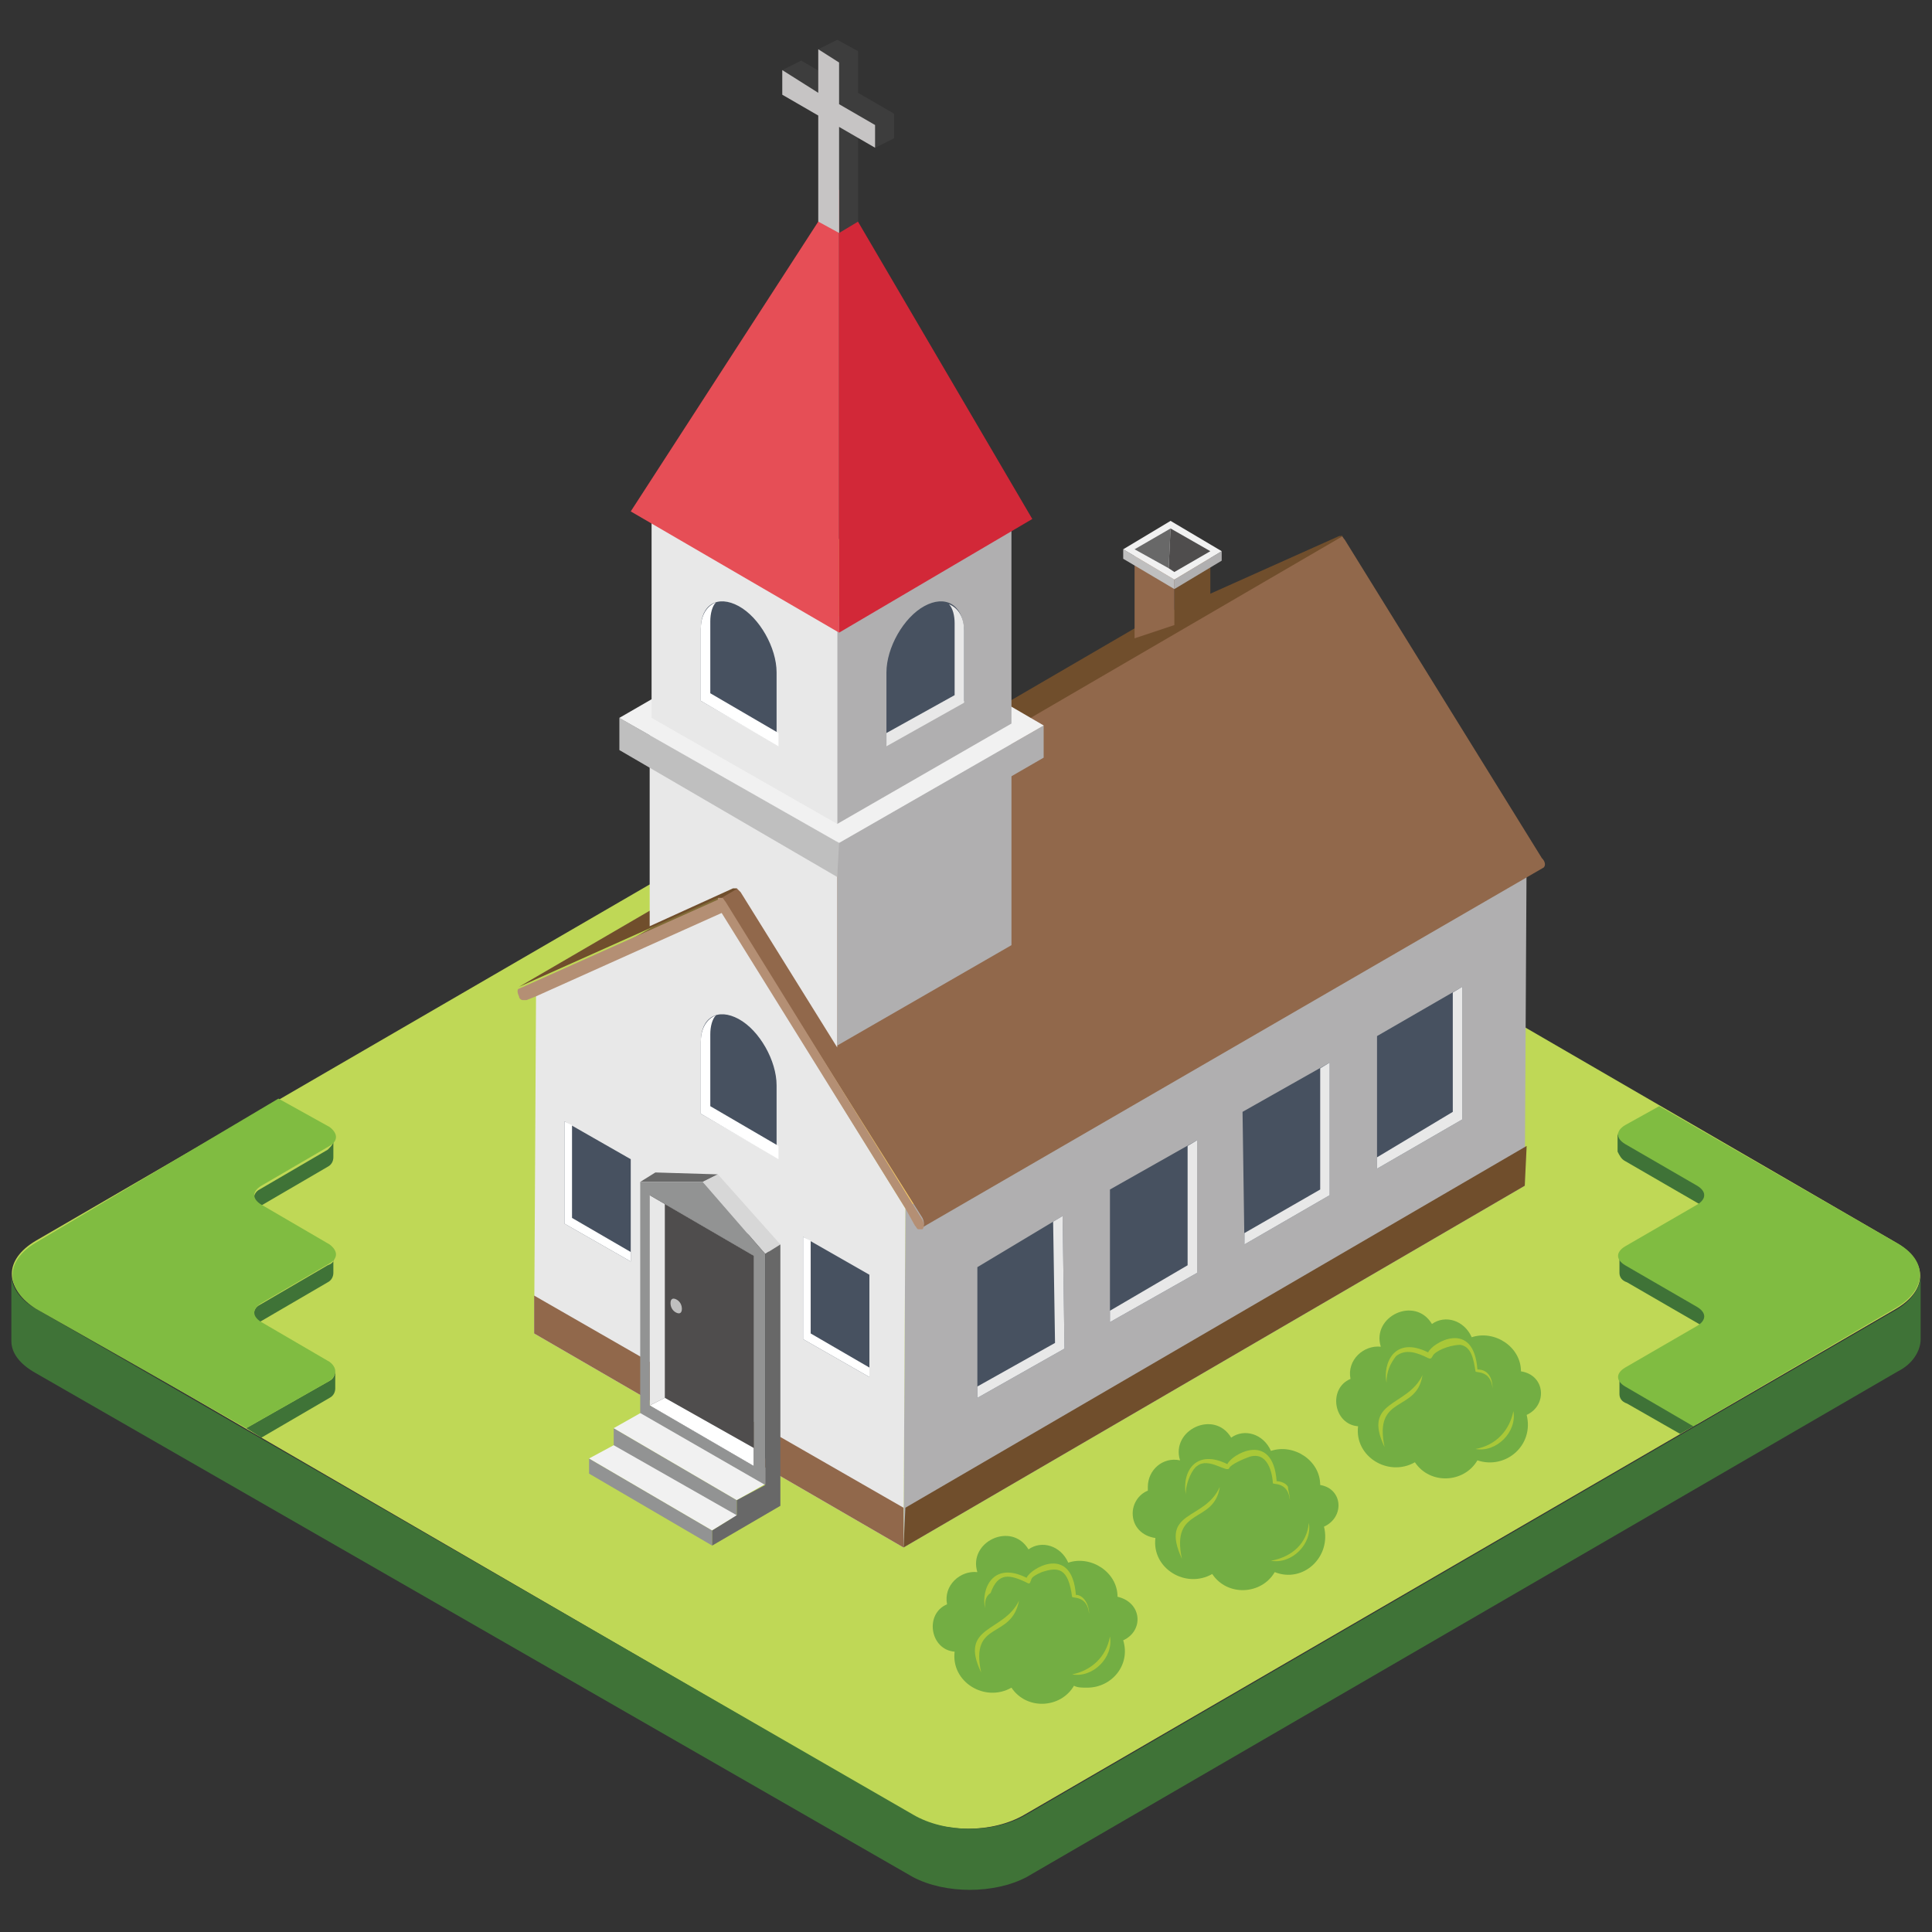 <svg xmlns="http://www.w3.org/2000/svg" xmlns:xlink="http://www.w3.org/1999/xlink" enable-background="new 0 0 102 102" viewBox="0 0 102 102"><rect x="0" y="0" width="102" height="102" fill="#333333" stroke="none"/><path fill="#BFD856" d="M100.1,65.6c1.7,1,1.7,2.5,0,3.5l-46,26.7c-1.7,1-4.3,1-6,0L1.9,69c-1.7-1-1.7-2.5,0-3.5l46-26.7
					c1.6-1,4.3-1,6,0L100.1,65.6z" enable-background="new"/><path fill="#3F7337" d="M101.4,67.3v3.4c0,0.6-0.4,1.3-1.2,1.7l-46,26.7v0c-1.7,0.9-4.3,0.9-6,0L1.9,72.5C1,72,0.6,71.4,0.6,70.8
			l0-3.5c0,0.6,0.4,1.3,1.3,1.8l46.3,26.7c1.7,1,4.3,1,6,0l46-26.7C101,68.6,101.4,67.9,101.4,67.3z"/><polygon fill="#929393" points="32.4 75.4 32.4 76.5 38.9 80.3 38.9 79.2"/><polygon fill="#F1F1F1" points="32.4 75.4 38.9 79.2 41.2 77.9 34.7 74.1"/><polygon fill="#929393" points="31.1 77 31.1 77.8 37.6 81.6 37.6 80.8"/><polygon fill="#F1F1F1" points="31.1 77 37.6 80.8 38.9 80 32.4 76.3"/><defs><polygon id="a" points="27.4 52.1 60.2 33 60.2 33 27.4 52.1" enable-background="new"/></defs><clipPath id="b"><use overflow="visible" xlink:href="#a"/></clipPath><polyline fill="#131213" points="27.4 52.1 60.2 33 60.2 33 27.4 52.1 27.4 52.1" clip-path="url(#b)"/><polygon fill="#806A36" points="28.3 52.5 61.1 33.5 70.8 29.1 38.1 48.1"/><polygon fill="#B0AFB0" points="47.8 63.8 80.6 44.7 80.5 62.6 47.7 81.7"/><polygon fill="#704E2C" points="47.8 79.6 80.6 60.5 80.5 62.6 47.7 81.7"/><polygon fill="#F8CD67" points="38.1 48.1 70.8 29.1 80.6 44.7 47.8 63.8"/><polygon fill="#E8E8E8" points="38.1 48.1 47.8 63.8 47.7 81.7 28.2 70.4 28.3 52.5"/><path fill="#91684B" d="M81.5,45.8C81.5,45.8,81.5,45.8,81.5,45.8L48.7,64.8c0.1-0.1,0.1-0.3,0-0.5L38.2,47.6
					c-0.1-0.1-0.1-0.1-0.2-0.2c0,0,0,0,0,0l32.8-19.1c0,0,0,0,0,0c0.1,0,0.1,0.1,0.2,0.2l10.4,16.8C81.6,45.5,81.6,45.7,81.5,45.8z"/><path fill="#B48F74" d="M38.1,47.4c0.1,0,0.1,0.1,0.2,0.2l10.4,16.8c0.1,0.2,0.1,0.4,0,0.5c-0.1,0-0.1,0-0.2,0
					c-0.1,0-0.1-0.1-0.2-0.2l-0.5-0.9l-9.7-15.6l-9.8,4.4l-0.5,0.2c-0.1,0-0.1,0-0.2,0c-0.1,0-0.2-0.1-0.2-0.2
					c-0.1-0.2-0.1-0.4,0-0.4l10.5-4.7C37.9,47.3,38,47.4,38.1,47.4z"/><path fill="#704E2C" d="M70.7,28.3L60.2,33L27.4,52.1l10.5-4.7c0.1,0,0.1,0,0.2,0l32.8-19.1C70.8,28.3,70.7,28.3,70.7,28.3z"/><polygon fill="#B0AFB0" points="44.2 43.6 53.4 38.2 53.4 49.9 44.2 55.2"/><path fill="#E8E8E8" d="M44.2,43.6l0,11.7l0,0l-5.1-8.2c-0.1-0.1-0.1-0.1-0.2-0.2c-0.1,0-0.1,0-0.2,0l-4.4,2l0-10.9L44.2,43.6
							z"/><polyline fill="#B0AFB0" points="55.1 40 44.2 46.3 44.3 44.5 55.1 38.3"/><polyline fill="#BFBFBF" points="32.7 37.9 44.3 44.5 44.2 46.3 32.7 39.6"/><polyline fill="#BFBFBF" points="55.1 38.3 44.3 44.5 32.7 37.9"/><polygon fill="#F1F1F1" points="55.1 38.3 44.3 44.5 32.7 37.9 43.6 31.6"/><polygon fill="#B0AFB0" points="44.2 32.6 53.4 27.2 53.4 38.2 44.2 43.5"/><polygon fill="#D6B159" points="34.4 26.9 38 24.8 47.8 30.5 44.2 32.6"/><polygon fill="#E8E8E8" points="44.2 32.6 44.2 43.5 34.4 37.9 34.4 26.9"/><polygon fill="#E64E56" points="44.3 10 44.3 33.4 33.3 27"/><polygon fill="#D22838" points="44.3 10 44.3 33.4 54.5 27.4"/><path fill="#475160" d="M39 32c1.1.6 2 2.2 2 3.5l0 3.8L37 37l0-3.8C37 31.9 37.9 31.4 39 32zM39 53.8c1.1.6 2 2.2 2 3.5l0 3.8L37 58.8l0-3.8C37 53.7 37.9 53.2 39 53.8z"/><path fill="#FFF" d="M41.1,60.5l0,0.7L37,58.8l0-3.8c0-0.7,0.3-1.2,0.8-1.4c-0.2,0.2-0.3,0.6-0.3,1l0,3.8L41.1,60.5z"/><path fill="#475160" d="M48.8,32c-1.1,0.6-2,2.2-2,3.5l0,3.8l4.1-2.3l0-3.8C50.8,31.9,49.9,31.4,48.8,32z"/><polygon fill="#91684B" points="28.2 68.4 28.2 70.4 47.7 81.7 47.7 79.6"/><polygon fill="#4F4D4D" points="39.8 66.3 39.8 77.4 34.3 74.2 34.3 63.1"/><path fill="#BFBFBF" d="M35.7,68.6c0.2,0.1,0.3,0.3,0.3,0.5c0,0.2-0.1,0.3-0.3,0.2c-0.2-0.1-0.3-0.3-0.3-0.5
						C35.4,68.6,35.5,68.5,35.7,68.6z"/><polygon fill="#E8E8E8" points="34.3 63.1 35.1 62.6 35.1 73.8 34.3 74.2"/><polygon fill="#FFF" points="34.3 74.2 35.1 73.8 40.6 76.9 39.8 77.4"/><polygon fill="#686868" points="33.8 62.4 34.6 61.9 37.9 62 37.1 62.4"/><polygon fill="#3D3B3B" points="39.8 66.3 40.6 65.8 40.6 76.9 39.8 77.4"/><polygon fill="#444242" points="34.3 63.1 35.1 62.6 40.6 65.8 39.8 66.3"/><polygon fill="#D7D7D7" points="37.1 62.4 37.9 62 41.2 65.7 40.4 66.2"/><path fill="#929393" d="M37.1,62.4l3.3,3.8l0,12.2l-6.6-3.8l0-12.2L37.1,62.4z M39.8,77.4l0-11.1l-5.5-3.2l0,11.1L39.8,77.4"/><polygon fill="#475160" points="56.1 64.2 56.2 71.2 51.6 73.8 51.6 66.9"/><polygon fill="#475160" points="63.2 60.2 63.2 67.2 58.6 69.8 58.6 62.8"/><polygon fill="#475160" points="70.2 56.1 70.2 63.1 65.7 65.7 65.6 58.7"/><polygon fill="#475160" points="77.2 52.1 77.2 59.1 72.7 61.7 72.7 54.7"/><polygon fill="#E8E8E8" points="56.2 71.2 51.6 73.8 51.6 73.2 55.7 70.9 55.6 64.5 56.1 64.2"/><polygon fill="#E8E8E8" points="63.2 67.2 58.6 69.8 58.6 69.2 62.7 66.8 62.7 60.5 63.2 60.2"/><polygon fill="#E8E8E8" points="70.2 63.1 65.7 65.7 65.7 65.1 69.7 62.8 69.7 56.4 70.2 56.1"/><polygon fill="#E8E8E8" points="77.2 59.1 72.7 61.7 72.7 61.1 76.7 58.7 76.7 52.4 77.2 52.1"/><polygon fill="#475160" points="42.4 65.3 42.4 70.7 45.9 72.7 45.9 67.3"/><polygon fill="#FFF" points="42.4 70.7 45.9 72.7 45.9 72.2 42.8 70.4 42.8 65.5 42.4 65.3"/><polygon fill="#475160" points="29.8 59.2 29.8 64.6 33.3 66.6 33.3 61.2"/><polygon fill="#FFF" points="29.8 64.6 33.3 66.6 33.3 66.1 30.2 64.3 30.2 59.4 29.8 59.2"/><path fill="#FFF" d="M41.1,38.7l0,0.7L37,37l0-3.8c0-0.7,0.3-1.2,0.8-1.4c-0.2,0.2-0.3,0.6-0.3,1l0,3.8L41.1,38.7z"/><path fill="#E8E8E8" d="M46.8,38.7l0,0.7l4.1-2.3l0-3.8c0-0.7-0.3-1.2-0.8-1.4c0.2,0.2,0.3,0.6,0.3,1l0,3.8L46.8,38.7z"/><polygon fill="#704E2C" points="62 30.3 63.9 29.2 63.9 31.9 62 33"/><polygon fill="#91684B" points="59.9 29.1 59.9 33.7 62 33 62 33 62 30.3"/><polyline fill="#B0AFB0" points="64.5 29.6 62 31.1 62 30.6 64.5 29.1"/><polyline fill="#BFBFBF" points="59.3 29 62 30.6 62 31.1 59.3 29.5"/><polygon fill="#F1F1F1" points="64.5 29.1 62 30.6 59.3 29 61.8 27.5"/><polygon fill="#686868" points="59.9 29 61.7 30 61.8 27.9"/><polygon fill="#4F4D4D" points="63.9 29.1 61.8 27.9 61.8 27.9 61.7 30 62 30.2"/><polygon fill="#3D3D3D" points="44.3 12.3 45.3 11.7 45.3 6.1 44.3 6.7"/><polygon fill="#3D3D3D" points="41.3 3.7 43.2 4.9 44.2 4.3 42.3 3.2"/><polygon fill="#3D3D3D" points="45.3 4.9 45.3 2.7 44.2 2.1 43.2 2.6 44.3 3.3 44.3 5.5 46.2 6.6 46.2 7.8 47.2 7.3 47.2 6"/><polygon fill="#C6C4C4" points="44.3 3.3 44.3 5.5 46.2 6.6 46.2 7.8 44.3 6.7 44.3 12.3 43.2 11.7 43.2 6.1 41.3 5 41.3 3.7 43.2 4.9 43.2 2.6"/><g><path fill="#3F7337" d="M85.8 61.3l3.8 2.2c.2.1.4.3.4.5l0-1c0-.2-.1-.4-.4-.5l-3.8-2.2c-.2-.1-.4-.3-.4-.5l0 1C85.5 61 85.6 61.2 85.8 61.3zM85.9 67.7l3.8 2.2c.2.1.4.3.4.5l0-1c0-.2-.1-.4-.4-.5l-3.8-2.2c-.2-.1-.4-.3-.4-.5l0 1C85.5 67.4 85.6 67.6 85.9 67.7zM85.9 73.1c-.2-.1-.4-.3-.4-.5l0 1c0 .2.1.4.4.5l2.8 1.6.9-.5L85.9 73.1z"/><path fill="#80BC41" d="M100.1,65.6l-12.5-7.2l-1.8,1c-0.5,0.3-0.5,0.7,0,1l3.8,2.2c0.5,0.3,0.5,0.7,0,1l-3.8,2.2
						c-0.5,0.3-0.5,0.7,0,1l3.8,2.2c0.5,0.3,0.5,0.7,0,1l-3.8,2.2c-0.5,0.3-0.5,0.7,0,1l3.6,2.1l10.6-6.2
						C101.8,68.1,101.8,66.5,100.1,65.6z"/></g><g><path fill="#3F7337" d="M13.7 63.7l3.6-2.1c.2-.1.3-.3.3-.5v-.9c0 .2-.1.3-.3.5l-3.6 2.1c-.2.1-.3.3-.3.5v1C13.3 64 13.5 63.9 13.7 63.7zM17.3 66.8l-3.6 2.1c-.2.1-.3.3-.3.5v.9c0-.2.1-.3.3-.5l3.6-2.1c.2-.1.3-.3.3-.5l0-.9C17.7 66.5 17.6 66.7 17.3 66.8zM17.4 72.9L13 75.4l.8.5 3.6-2.1c.2-.1.3-.3.3-.5l0-1C17.7 72.6 17.6 72.8 17.4 72.9z"/></g><g><path fill="#80BC41" d="M17.4,71.9l-3.6-2.1c-0.5-0.3-0.5-0.7,0-1l3.6-2.1c0.5-0.3,0.4-0.7,0-1l-3.6-2.1c-0.5-0.3-0.5-0.7,0-1
				l3.6-2.1c0.5-0.3,0.4-0.7,0-1l-2.7-1.5L1.9,65.6c-1.7,1-1.6,2.5,0,3.5L13,75.4l4.4-2.5C17.8,72.6,17.8,72.2,17.4,71.9z"/></g><g><path fill="#73AE43" d="M80.6,74.7c0.4,1.6-1.1,2.9-2.6,2.4c-0.7,1.2-2.5,1.3-3.3,0.1c-1.4,0.8-3.2-0.3-3-1.9
							c-1.3-0.1-1.6-2-0.4-2.5c-0.2-1,0.7-1.8,1.6-1.7c-0.5-1.6,1.8-2.7,2.7-1.2c0.7-0.5,1.7-0.2,2.1,0.7c1.2-0.4,2.6,0.5,2.6,1.8
							C81.6,72.6,81.7,74.2,80.6,74.7z"/><path fill="#A9C838" d="M75.1,72.6c-0.3,2-2.6,1-2,3.8C71.9,73.9,74.3,74.3,75.1,72.6z"/><path fill="#A9C838" d="M78.8 73.3c-.1-1-.9-.8-.9-.9-.1-.6-.2-1.3-.8-1.4-.4 0-1.1.2-1.4.5-.1.1-.1.3-.3.2-.6-.3-1.2-.5-1.7-.1-.3.4-.5.8-.5 1.4-.2-1 .4-2.5 2.2-1.6.2-.5 2.4-1.8 2.6.9C78.6 72.3 78.8 72.8 78.8 73.3zM79.9 74.5c.2 1.1-.9 2.2-2 2C79 76.3 79.7 75.5 79.9 74.5z"/><path fill="#73AE43" d="M69.9,80.6c0.4,1.6-1.1,3-2.6,2.4c-0.7,1.2-2.5,1.3-3.3,0.1c-1.4,0.8-3.2-0.3-3-1.9
							c-0.7-0.1-1.2-0.6-1.2-1.3c0-0.5,0.3-1,0.8-1.2c0-0.1,0-0.2,0-0.2c0-0.9,0.8-1.6,1.7-1.4c-0.5-1.6,1.8-2.7,2.7-1.2
							c0.7-0.5,1.7-0.2,2.1,0.7c1.2-0.4,2.6,0.5,2.6,1.8C70.9,78.6,71,80.1,69.9,80.6z"/><path fill="#A9C838" d="M64.4,78.5c-0.3,2-2.6,1-2,3.8C61.2,79.7,63.6,80.3,64.4,78.5z"/><path fill="#A9C838" d="M68.1 79.2c-.1-1-.9-.8-.9-.9 0-.1-.1-1.7-1.2-1.4-.3.1-1 .4-1.1.6l0 0c-.1.3-1.1-.6-1.7-.1-.2.1-.6.8-.6 1.5-.2-1.3.6-2.4 2.2-1.6.2-.5 2.4-1.8 2.6.9.2 0 .5.1.6.3C68 78.7 68.1 78.9 68.1 79.2zM69.1 80.4c.2 1.1-.9 2.2-2 2C68.2 82.2 69 81.5 69.1 80.4z"/><path fill="#73AE43" d="M59.3,86.6c0.4,1.3-0.6,2.5-1.9,2.5c-0.3,0-0.5,0-0.7-0.1c-0.7,1.2-2.5,1.3-3.3,0.1
							c-1.4,0.8-3.2-0.3-3-1.9c-1.3-0.1-1.6-2-0.4-2.5c-0.2-1,0.7-1.8,1.6-1.7c-0.5-1.6,1.8-2.7,2.7-1.2c0.7-0.5,1.7-0.2,2.1,0.7
							c1.2-0.4,2.6,0.5,2.6,1.8C60.3,84.6,60.4,86.1,59.3,86.6z"/><path fill="#A9C838" d="M53.8,84.5c-0.4,2.1-2.6,1-2,3.8C50.6,85.8,53,86.2,53.8,84.5z"/><path fill="#A9C838" d="M57.5 85.2c-.1-1-.9-.8-.9-.9-.2-1.5-.7-1.6-1.6-1.3-.7.3-.5.4-.6.5 0 .1-.1.1-.1.1-1-.5-1.6-.6-2 .5C52 84.3 52 84.6 52 84.9c-.2-1 .4-2.5 2.2-1.6.2-.5 2.4-1.8 2.6.9C57.2 84.2 57.5 84.7 57.5 85.2zM58.6 86.4c.2 1.1-.9 2.2-2 2C57.6 88.2 58.4 87.5 58.6 86.4z"/></g><g><polygon fill="#686868" points="41.2 65.7 41.2 79.5 37.6 81.6 37.6 80.8 38.9 80 38.9 79.2 40.4 78.4 40.4 66.2"/></g></svg>